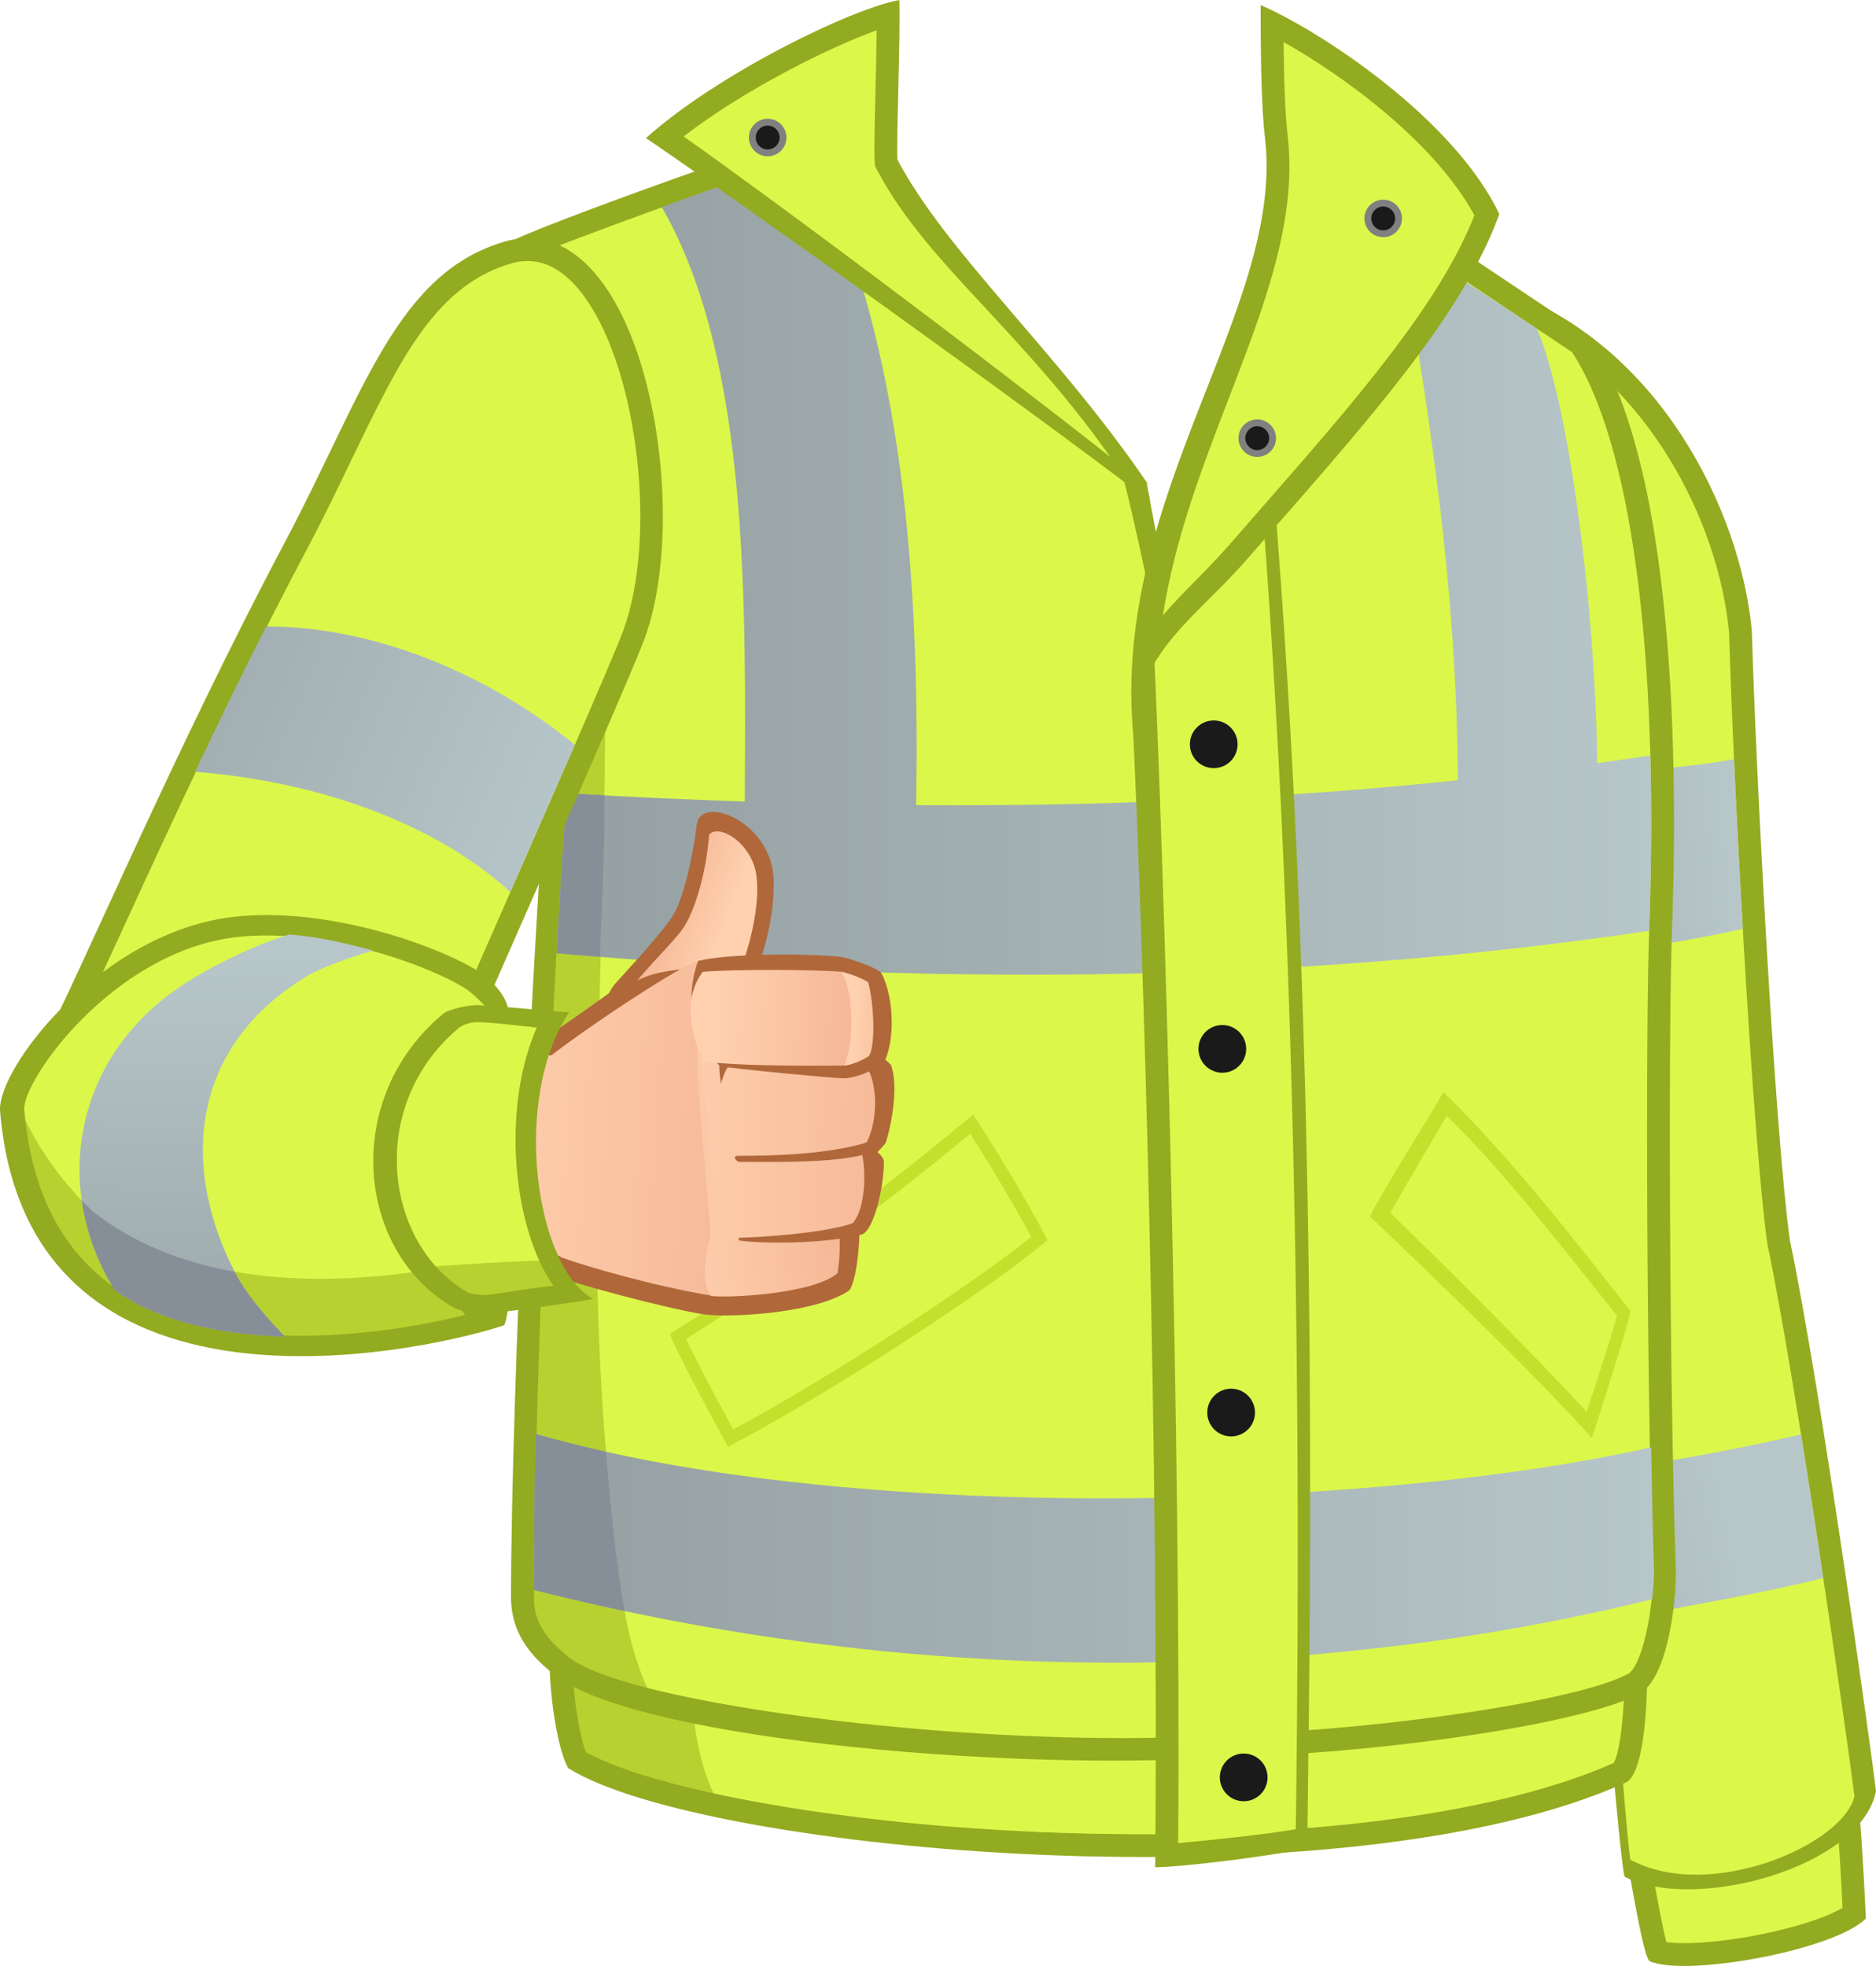 <?xml version="1.0" encoding="utf-8"?>
<!-- Generator: Adobe Illustrator 15.0.0, SVG Export Plug-In . SVG Version: 6.00 Build 0)  -->
<!DOCTYPE svg PUBLIC "-//W3C//DTD SVG 1.1//EN" "http://www.w3.org/Graphics/SVG/1.1/DTD/svg11.dtd">
<svg version="1.1" xmlns="http://www.w3.org/2000/svg" xmlns:xlink="http://www.w3.org/1999/xlink" x="0px" y="0px"
	 width="1195.828px" height="1253.212px" viewBox="0 0 1195.828 1253.212" enable-background="new 0 0 1195.828 1253.212"
	 xml:space="preserve">
<g id="Clothes">
	<g>
		<g>
			<g>
				<path fill="#93AB20" d="M1035.537,1176.932c4.846,25.843,11.711,68.232,15.746,73.078
					c21.803,10.499,117.49-6.458,138.082-27.051c-1.615-36.337-4.037-69.043-4.845-77.924
					C1160.294,1147.862,1051.685,1173.703,1035.537,1176.932z"/>
				<path fill="#DBF74A" d="M1073.468,1238.675c-5.162,0-8.781-0.304-11.25-0.664c-2.713-10.232-6.742-32.608-9.328-46.937
					c-0.18-0.991-0.354-1.973-0.533-2.949c5.396-1.216,11.967-2.714,19.48-4.424c29.215-6.655,74.111-16.881,99.438-21.728
					c0.959,13.373,2.201,32.854,3.225,54.159C1156.448,1227.146,1106.457,1238.675,1073.468,1238.675
					C1073.468,1238.675,1073.47,1238.675,1073.468,1238.675z"/>
				<path fill="#93AB20" d="M959.226,184.917c97.711,34.723,150.197,139.699,157.465,217.219
					c2.422,87.21,14.535,318.155,24.223,388.407c19.381,92.056,52.49,329.46,54.914,351.263
					c-9.689,48.451-115.475,77.521-160.291,54.507C1027.056,1162.397,966.494,320.577,959.226,184.917z"/>
				<path fill="#DBF74A" d="M1039.171,1185.411c-10.537-81.705-52.725-788.594-64.096-977.944
					c74.873,37.601,120.199,123.737,127.096,195.557c2.51,89.481,14.75,319.941,24.346,389.503l0.07,0.509l0.104,0.501
					c18.477,87.766,51.311,318.101,55.406,351.499C1175.029,1175.796,1090.042,1212.868,1039.171,1185.411z"/>
				<linearGradient id="SVGID_1_" gradientUnits="userSpaceOnUse" x1="838.636" y1="1019.576" x2="1101.067" y2="971.126">
					<stop  offset="0" style="stop-color:#949FA1"/>
					<stop  offset="1" style="stop-color:#B7C6C9"/>
				</linearGradient>
				<path fill="url(#SVGID_1_)" d="M1148.058,914.391c-42.225,9.777-84.881,17.618-127.656,23.256
					c2.273,34.224,4.455,66.359,6.494,95.543c44.863-9.152,90.896-16.151,135.332-27.311
					C1157.757,976.092,1152.904,944.572,1148.058,914.391z"/>
				<linearGradient id="SVGID_2_" gradientUnits="userSpaceOnUse" x1="862.096" y1="563.592" x2="1100.463" y2="541.849">
					<stop  offset="0" style="stop-color:#949FA1"/>
					<stop  offset="1" style="stop-color:#B7C6C9"/>
				</linearGradient>
				<path fill="url(#SVGID_2_)" d="M1105.323,483.958c-29.386,5.704-74.492,8.016-112.443,11.995
					c2.102,34.388,4.287,76.114,6.516,112.132c37.947-1.978,74.957-7.812,111.525-16.028
					C1108.616,552.05,1106.896,518.995,1105.323,483.958z"/>
			</g>
			<g>
				<g>
					<path fill="#93AB20" d="M350.494,1049.679c-1.435,17.778,3.049,61.746,11.689,77.405
						c85.538,54.004,495.644,90.496,674.794,8.875c13.404-8.448,13.83-69.186,12.445-86.13
						C967.491,1052.816,404.572,1049.135,350.494,1049.679z"/>
					<path fill="#B7D130" d="M744.287,1169.139c-170.801,1.742-322.877-25.394-370.828-52.259
						c-4.334-11.149-7.84-35.005-8.575-52.719c29.027-0.024,89.896,0.203,163.458,0.482c162.028,0.606,383.935,1.438,481.886,0.44
						c9.845-0.099,18.281-0.214,25.25-0.351c0.176,22.049-2.299,51.146-6.871,59.052
						C965.48,1151.82,864.679,1167.914,744.287,1169.139z"/>
					<path fill="#DBF74A" d="M1035.478,1064.732c-6.969,0.136-15.405,0.251-25.25,0.351c-97.951,0.999-319.857,0.167-481.886-0.44
						c-32.403-0.123-62.332-0.236-88.172-0.321c0.855,27.563,3.607,55.429,14.698,78.845
						c71.87,15.658,176.541,27.123,289.418,25.973c120.393-1.225,221.193-17.319,284.32-45.355
						C1033.179,1115.877,1035.654,1086.781,1035.478,1064.732z"/>
				</g>
				<path fill="#93AB20" d="M853.847,107.396c-15.746,70.858-52.981,175.159-95.688,188.956
					c9.084,103.563,15.656,196.912,16.959,310.081c2.771,241.825,1.18,504.06,2.422,513.57
					c98.887-1.495,235.615-21.479,268.898-41.182c18.393-13.001,22.236-64.63,21.802-77.521
					c-4.142-120.336-4.84-342.613-2.449-408.96c2.4-66.359,7.783-289.854-53.27-378.354
					C965.282,182.495,872.017,120.115,853.847,107.396z"/>
				<path fill="#DBF74A" d="M791.302,1105.142c-2.35-57.49-13.762-285.231-13.762-497.499c0-41.788-0.926-91.484-3.029-144.139
					c-3.393-84.686-10.695-87.411-13.119-151.002c61.365-30.686,86.398-127.586,101.168-181.539
					c32.539,22.061,97.25,65.343,139.512,93.522c37.654,57.378,55.574,190.888,49.195,367.329
					c-2.465,68.397-1.613,291.979,2.447,409.984c0.602,17.842-5.426,56.996-15.279,64.859
					C1009.083,1083.303,886.615,1102.13,791.302,1105.142z"/>
				<path fill="#93AB20" d="M322.108,155.846c13.324-9.69,196.106-73.643,204.702-75.097
					c19.54,26.647,131.32,160.382,204.548,229.703c26.844,142.052,53.445,249.147,60.715,808.745
					c-129.195,11.306-382.533-8.589-438.473-51.276c-6.766-6.239-27.858-20.592-27.858-49.662
					c0-128.461,14.939-436.052,22.208-515.994c42.258-90.075,27.913-174.484-20.996-296.757
					C323.319,196.424,316.353,159.692,322.108,155.846z"/>
				<path fill="#B7D130" d="M362.876,1056.708c-0.755-0.672-1.627-1.422-2.594-2.248c-7.481-6.39-20.005-17.084-20.005-36.202
					c0-126.754,13.448-424.101,20.592-504.688c39.23-85.795,35-174.91-20.419-313.461c-2.546-6.359-5.941-25.509-6.054-34.44
					c24.936-11.642,143.339-53.827,183.166-66.926c17.28,47.03,92.079,195.657,194.57,224.256
					c14.156,53.293,49.662,207.125,62.986,272.532c2.422,127.182,14.973,320.102,14.531,507.514
					C632.998,1114.351,406.031,1088.847,362.876,1056.708z"/>
				<path fill="#DBF74A" d="M775.119,595.531c-13.324-65.407-47.24-257.391-64.803-310.686
					c-80.754-82.367-158.07-153.223-192.754-186.102c-39.827,13.099-158.23,55.284-183.166,66.926
					c0.112,8.931,3.507,28.082,6.054,34.44c36.373,90.934,50.695,160.571,45.152,221.953c1.98,193.078-18.4,386.16,9.181,579.238
					c2.111,23.215,6.983,51.021,17.814,74.619c86.373,22.063,253.535,38.463,377.053,29.548
					C790.091,918.055,777.541,722.712,775.119,595.531z"/>
				<linearGradient id="SVGID_3_" gradientUnits="userSpaceOnUse" x1="354.812" y1="359.805" x2="1052.531" y2="359.805">
					<stop  offset="0" style="stop-color:#949FA1"/>
					<stop  offset="1" style="stop-color:#B7C6C9"/>
				</linearGradient>
				<path fill="url(#SVGID_3_)" d="M1051.982,481.571c-11.273,1.739-22.566,3.338-33.857,4.921
					c-1.041-99.244-18.354-231.155-38.492-276.98c-32.186-21.491-59.506-38.897-87.428-57.704
					c19.57,116.183,36.354,223.034,37.076,345.566c-114.619,12.016-229.951,16.622-345.322,15.862
					c2.934-165.25-12.957-303.054-66.453-414.95c-25.5,8.724-62.522,21.609-95.671,33.74
					c56.404,97.634,53.395,255.506,52.932,378.928c-36.861-1.255-73.705-2.936-110.504-5.084c-1.095,2.569-2.222,5.14-3.394,7.701
					c-1.854,20.901-3.7,50.766-6.057,94.073c230.057,20.2,465.402,20.081,696.402-14.292c0.02-0.494,0.035-1.06,0.053-1.537
					C1052.677,552.851,1052.896,515.991,1051.982,481.571z"/>
				<path fill="#868F98" d="M385.252,506.963c-7.541-0.402-13.455-0.652-20.989-1.093c-1.095,2.569-2.222,5.14-3.394,7.701
					c-1.854,20.901-3.7,50.766-6.057,94.073c9.184,0.807,18.391,1.524,27.592,2.264
					C383.579,576.453,385.606,541.495,385.252,506.963z"/>
				<path fill="#93AB20" d="M731.107,307.658c0.807,8.883,0,0,2.02,12.112C653.558,258.674,467.87,126.104,411.741,88.016
					C457.77,46.834,542.556,5.652,573.24,0c0.808,22.609-1.934,90.154-1.211,101.744
					C603.561,161.451,674.757,224.865,731.107,307.658z"/>
				<path fill="#DBF74A" d="M707.722,291.289c-81.976-64.652-211.568-161.734-271.965-204.3
					c38.342-29.599,91.982-56.483,123.054-67.679c-0.125,11.969-0.466,26.53-0.783,39.998c-0.543,23.157-0.86,37.641-0.504,43.342
					l0.194,3.118l1.459,2.763c16.628,31.488,41.127,57.875,69.496,88.431C653.224,223.405,680.714,253.011,707.722,291.289z"/>
				<linearGradient id="SVGID_4_" gradientUnits="userSpaceOnUse" x1="340.289" y1="987.001" x2="1054.337" y2="987.001">
					<stop  offset="0" style="stop-color:#949FA1"/>
					<stop  offset="1" style="stop-color:#B7C6C9"/>
				</linearGradient>
				<path fill="url(#SVGID_4_)" d="M1053.099,1019.469c0.742-6.854,1.371-14.279,1.213-19.077
					c-0.789-22.901-1.275-48.881-1.816-77.825c-176.439,39.973-509.131,49.662-711.007-8.476c-0.862,33.704-1.139,74.833-1.2,99.407
					C571.771,1072.234,821.244,1076.321,1053.099,1019.469z"/>
				<path fill="#868F98" d="M341.489,914.092c-0.862,33.704-1.139,74.833-1.2,99.407c19.435,4.932,38.182,9.269,57.852,13.425
					c-5.692-32.822-9.076-67.22-11.882-101.486C371.602,922.133,355.051,917.996,341.489,914.092z"/>
				<path fill="#93AB20" d="M721.822,456.237c14.535-55.717,89.631-150.194,89.631-150.194
					c29.07,351.263,24.225,690.414,21.803,872.101c-21.803,4.846-79.941,12.113-96.898,12.113
					C738.781,928.625,729.089,606.433,721.822,456.237z"/>
				<path fill="#DBF74A" d="M751.019,1174.876c1.931-261.113-9.086-627.934-15.873-769.51c20.592-18.17,43.74-56.492,69.85-77.521
					c25.043,329.354,23.334,662.339,20.992,838.187C806.816,1169.354,770.195,1173.226,751.019,1174.876z"/>
				<path fill="#93AB20" d="M722.394,468.35c-14.121-151.728,95.713-271.063,84.121-378.978
					c-2.936-23.157-2.936-66.013-2.936-86.143c38.379,16.658,123.166,72.387,152.131,133.224
					c-24.262,67.352-89.873,138.624-161.215,220.462C762.009,394.183,724.925,415.477,722.394,468.35z"/>
				<path fill="#DBF74A" d="M741.296,392.23c7.527-48.801,25.07-94.402,42.23-138.986c22.197-57.682,43.162-112.163,37.438-165.425
					c-1.973-15.59-2.578-40.472-2.764-60.995c39.328,21.954,97.176,64.94,121.651,110.48
					c-22.692,57.389-76.395,118.737-138.262,189.412c-5.963,6.809-11.984,13.69-18.051,20.648
					c-7.004,8.036-14.271,15.43-21.297,22.578C754.994,377.316,747.861,384.577,741.296,392.23z"/>
				<g>
					<path fill="#1A1A1A" d="M777.568,1132.866c-0.076,8.393,6.672,15.263,15.064,15.339c8.412,0.075,15.281-6.671,15.357-15.064
						c0.076-8.403-6.679-15.273-15.072-15.349C784.515,1117.716,777.652,1124.453,777.568,1132.866z"/>
					<path fill="#1A1A1A" d="M769.552,900.296c-0.076,8.393,6.672,15.263,15.064,15.348c8.405,0.076,15.285-6.671,15.35-15.075
						c0.074-8.402-6.662-15.273-15.066-15.348C776.498,885.146,769.636,891.893,769.552,900.296z"/>
					<path fill="#1A1A1A" d="M763.948,668.469c-0.084,8.4,6.664,15.27,15.067,15.351c8.394,0.073,15.264-6.672,15.34-15.072
						c0.074-8.401-6.662-15.275-15.066-15.345C770.896,653.323,764.017,660.07,763.948,668.469z"/>
					<path fill="#1A1A1A" d="M758.47,474.309c-0.074,8.405,6.674,15.275,15.066,15.353c8.404,0.074,15.281-6.673,15.35-15.072
						c0.074-8.398-6.672-15.27-15.064-15.347C765.427,459.166,758.546,465.911,758.47,474.309z"/>
				</g>
				<g>
					<path fill="#808080" d="M789.457,279.209c-0.061,6.605,5.248,12.008,11.854,12.07c6.599,0.06,12.002-5.247,12.061-11.852
						c0.064-6.604-5.236-12.008-11.844-12.069C794.923,267.3,789.515,272.605,789.457,279.209z"/>
					<path fill="#1A1A1A" d="M801.343,286.937c-4.191-0.04-7.58-3.488-7.543-7.688c0.035-4.161,3.453-7.542,7.613-7.542
						c4.271,0.038,7.656,3.486,7.617,7.688c-0.041,4.156-3.453,7.542-7.617,7.542H801.343z"/>
				</g>
				<g>
					<path fill="#808080" d="M869.75,139.125c-0.061,6.605,5.244,12.008,11.848,12.075c6.605,0.057,12.014-5.25,12.066-11.854
						c0.057-6.605-5.248-12.006-11.844-12.071C875.21,127.216,869.814,132.521,869.75,139.125z"/>
					<path fill="#1A1A1A" d="M881.63,146.854c-4.195-0.038-7.578-3.491-7.535-7.691c0.031-4.157,3.451-7.542,7.611-7.542
						c4.266,0.035,7.65,3.484,7.619,7.686c-0.043,4.162-3.457,7.547-7.619,7.547H881.63z"/>
				</g>
				<g>
					<path fill="#C3E02D" d="M427.059,850.253c4.115,12.335,37.013,71.972,37.013,71.972
						c59.628-30.853,164.495-98.702,203.561-131.597c-14.393-28.791-43.182-74.027-47.291-80.193
						C546.318,772.116,499.024,805.016,427.059,850.253z"/>
					<path fill="#DBF74A" d="M467.39,911.184c-10.723-19.625-24.306-45.163-30.068-57.672
						c63.91-40.333,111.255-73.019,181.125-130.82c8.895,14.023,27.047,43.338,38.833,65.792
						C616.708,821.174,524.92,880.487,467.39,911.184z"/>
				</g>
				<g>
					<path fill="#C3E02D" d="M1039.46,835.877c-2.756,13.036-24.734,80.755-24.734,80.755
						c-37.553-42.009-111.068-112.261-141.479-141.23c10.133-20.279,43.963-72.787,46.709-79.304
						C961.96,736.656,1004.697,791.697,1039.46,835.877z"/>
					<path fill="#DBF74A" d="M1011.304,899.924c-36.133-39.339-94.178-97.044-125.022-126.693
						c5.451-10.417,35.85-61.925,35.85-61.925c36.73,35.367,77.775,88.95,108.639,127.472
						C1027.539,850.457,1017.753,881.114,1011.304,899.924z"/>
				</g>
				<g>
					<path fill="#808080" d="M477.376,87.558c-0.063,6.605,5.24,12.011,11.847,12.069c6.604,0.06,12.011-5.249,12.07-11.85
						c0.06-6.606-5.243-12.011-11.847-12.067C482.837,75.644,477.436,80.952,477.376,87.558z"/>
					<path fill="#1A1A1A" d="M489.261,95.283c-4.196-0.04-7.58-3.483-7.54-7.688c0.033-4.156,3.449-7.541,7.613-7.541
						c4.265,0.041,7.65,3.484,7.613,7.683c-0.038,4.162-3.455,7.546-7.613,7.546H489.261z"/>
				</g>
			</g>
			<g>
				<path fill="#93AB20" d="M323.724,153.424c-71.06,19.38-91.805,97.36-142.121,192.187
					C110.276,480.036,47.153,629.446,28.984,662.149c32.878,6.574,224.083,50.874,245.885,58.141
					c14.535-35.126,123.952-280.606,136.064-313.311C442.427,320.981,408.511,132.833,323.724,153.424z"/>
				<path fill="#DBF74A" d="M266.5,702.829c-42.726-11.284-164.566-39.614-216.008-50.943c6.981-14.438,16.281-34.689,27.68-59.505
					c30.013-65.359,71.122-154.868,116.271-239.957c10.921-20.583,20.283-40,29.333-58.774
					c31.55-65.44,54.344-112.722,103.773-126.202c2.754-0.664,5.853-1.053,8.816-1.053c13.472,0,26.008,8.165,37.258,24.266
					c33.46,47.887,45.182,152.558,23.663,211.321c-7.241,19.551-51.536,120.256-87.129,201.174
					C291.706,645.104,275.264,682.481,266.5,702.829z"/>
				<linearGradient id="SVGID_5_" gradientUnits="userSpaceOnUse" x1="-6.947" y1="369.352" x2="362.072" y2="524.729">
					<stop  offset="0" style="stop-color:#949FA1"/>
					<stop  offset="1" style="stop-color:#B7C6C9"/>
				</linearGradient>
				<path fill="url(#SVGID_5_)" d="M169.642,399.309c-15.836,31.263-31.188,62.986-45.271,92.661
					c72.1,5.568,149.531,29.711,200.977,76.637c14.205-32.313,28.747-65.462,41.079-93.816
					C311.382,429.752,238.798,399.251,169.642,399.309z"/>
			</g>
		</g>
	</g>
</g>
<g id="Arm">
	<g>
		<path fill="#B0683A" d="M435.432,808.235c-9.523,0-40.015,2.964-69.851,4.369c-109.935,5.161-208.776,15.873-247.667,0.791
			c-28.752-11.149-49.554-28.868-61.126-39.69c-26.241-24.531-37.387-44.386-33.905-66.684
			c3.713-23.807,51.762-108.353,136.333-88.706c44.224,0.747,110.924,31.547,110.924,31.547s68.168,13.104,135.217,15.726
			C411.248,698.623,435.051,760.18,435.432,808.235z"/>
		<linearGradient id="SVGID_6_" gradientUnits="userSpaceOnUse" x1="228.862" y1="943.567" x2="219.195" y2="637.435">
			<stop  offset="6.030000e-006" style="stop-color:#F3B190"/>
			<stop  offset="1" style="stop-color:#FFD1AF"/>
		</linearGradient>
		<path fill="url(#SVGID_6_)" d="M128.23,803.861c-23.943-7.252-52.641-31.491-63.21-41.47
			c-23.27-21.933-30.951-37.229-28.072-53.779c2.158-12.403,35.209-92.702,118.55-94.464c40.324,0.8,107.638,44.046,108.176,44.349
			c0,0,46.419,13.408,131.891,17.431c4.13,24.684,12.277,77.904,13.989,121.854c-1.729,0.246-15.338-0.142-53.497,2.917
			C262.517,808.174,169.011,815.175,128.23,803.861z"/>
	</g>
	<g>
		<g>
			<path fill="#B0683A" d="M371.683,671.686c6.107-13.081,14.103-37.267,20.288-44.443c3.631-4.185,32.272-34.719,37.513-44.647
				c5.489-9.279,11.5-31.912,14.881-58.347c4.697-17.44,48.494,0.777,48.82,37.503c0.334,37.664-15.293,68.203-23.816,87.523
				C460.105,652.144,378.445,669.158,371.683,671.686z"/>
			
				<linearGradient id="SVGID_7_" gradientUnits="userSpaceOnUse" x1="347.625" y1="859.392" x2="396.469" y2="875.266" gradientTransform="matrix(0.999 0.053 -0.053 0.999 106.879 -289.611)">
				<stop  offset="6.030000e-006" style="stop-color:#F3B190"/>
				<stop  offset="1" style="stop-color:#FFD1AF"/>
			</linearGradient>
			<path fill="url(#SVGID_7_)" d="M388.006,655.779c4.182-10.878,11.672-21.842,15.735-27.646
				c2.076-2.954,11.503-13.653,17.601-20.059c6.593-6.945,12.11-13.454,13.887-16.025c7.553-10.916,14.882-35.269,16.797-60.027
				c6.207-7.337,27.668,5.482,30.225,26.648c2.317,19.253-4.685,47.028-12.919,66.362c0,0,15.247,0.748,15.86,5.108
				C483.089,630.708,410.933,650.174,388.006,655.779z"/>
		</g>
		<g>
			<path fill="#B0683A" d="M347.319,661.773c15.473-10.33,45.25-31.751,45.25-31.751s7.941-2.372,14.034-5.264
				c14.413-6.798,25.158-5.866,41.048-9.028c33.355,3.295,52.424-4.488,88.332,3.707c14.735,44.997,11.423,91.201,11.973,159.618
				c0.127,16.238-2.117,37.001-6.552,43.464c-20.631,14.292-72.509,17.416-91.68,15.485c-24.721-3.655-89.314-21.19-100.02-26.198
				C367.564,799.894,390.318,725.962,347.319,661.773z"/>
			<linearGradient id="SVGID_8_" gradientUnits="userSpaceOnUse" x1="532.904" y1="724.239" x2="292.375" y2="709.411">
				<stop  offset="6.030000e-006" style="stop-color:#F3B190"/>
				<stop  offset="1" style="stop-color:#FFD1AF"/>
			</linearGradient>
			<path fill="url(#SVGID_8_)" d="M454.486,826.092c-38.103-6.344-80.243-18.652-96.837-24.598
				c-15.087-14.288-30.17-94.474-6.356-128.605c19.665-15.566,86.41-60.724,95.472-60.648c33.936,2.917,62.76,4.484,95.247,11.878
				c5.233,49.907-5.208,167.993-20.091,193.376C515.437,821.296,482.13,824.956,454.486,826.092z"/>
			
				<linearGradient id="SVGID_9_" gradientUnits="userSpaceOnUse" x1="503.53" y1="972.611" x2="359.177" y2="1000.108" gradientTransform="matrix(0.999 0.053 -0.053 0.999 106.879 -289.611)">
				<stop  offset="6.030000e-006" style="stop-color:#F3B190"/>
				<stop  offset="1" style="stop-color:#FFD1AF"/>
			</linearGradient>
			<path fill="url(#SVGID_9_)" d="M542.012,624.118c-32.487-7.394-48.792-6.467-82.721-9.383c-0.175,0-12.5,4.9-12.688,4.914
				c-5.998,55.719,1.535,98.496,6.297,167.155c-3.174,13.09-6.351,29.772,0.396,39.288c9.329,1.435,64.949-0.965,80.613-14.533
				c1.261-8.715,1.537-13.483,1.331-25.252C534.595,749.666,547.006,671.691,542.012,624.118z"/>
			<path fill="#B0683A" d="M462.884,669.158c5.367,2.178,72.843-5.208,83.464-4.351c5.541,1.719,18.082,9.671,21.651,14.226
				c4.372,11.703,1.389,33.943-3.375,49.419c-2.027,2.774-5.356,5.96-5.356,5.96s4.355,3.209,4.166,6.542
				c-0.106,16.251-6.289,42.408-13.69,45.849c-25.751,6.646-65.953,5.879-78.387,3.972
				C466.395,782.046,463.461,684.478,462.884,669.158z"/>
			
				<linearGradient id="SVGID_10_" gradientUnits="userSpaceOnUse" x1="566.788" y1="997.552" x2="361.141" y2="1001.584" gradientTransform="matrix(0.999 0.053 -0.053 0.999 106.879 -289.611)">
				<stop  offset="6.030000e-006" style="stop-color:#F3B190"/>
				<stop  offset="1" style="stop-color:#FFD1AF"/>
			</linearGradient>
			<path fill="url(#SVGID_10_)" d="M455.287,788.788c0.791-22.231-1.892-36.376-2.386-51.602
				c-1.437-20.792-3.97-42.071-7.142-64.297c7.496,0.388,17.099,5.344,17.099,5.344s41.386,0.971,60.691,1.804
				c5.655,2.594,25.562-0.028,29.711,1.373c5.975,11.059,6.408,32.362-0.736,46.645c-4.682,2.419-15.274,4.81-15.274,4.81
				s6.147,2.22,12.361,3.186c2.497,11.589,2.014,34.464-6.02,43.61C524.384,786.96,466.482,790.321,455.287,788.788z"/>
			<path fill="#B0683A" d="M469.964,736.793c-3.171,0.393-0.894,2.982,0.895,3.863c23.812,0,59.536,0.899,81.282-4.966
				c1.218-2.32,3.143-5.889,4.066-8.394C528.607,735.898,494.969,736.793,469.964,736.793z"/>
			<path fill="#B0683A" d="M466.986,677.33c-1.55-0.398-6.706-3.527-7.956-3.589c-0.972,4.707-0.497,10.23,0.516,17.204
				C461.332,684.397,463.713,679.033,466.986,677.33z"/>
			<path fill="#B0683A" d="M444.959,612.567c19.052-4.961,73.822-4.961,92.486-2.386c12.297,3.371,22.117,7.542,24.202,9.923
				c6.328,10.443,10.418,38.397,2.083,56.865c-8.337,6.534-19.021,10.411-26.196,10.411c-6.104,0-68.89-5.975-78.668-7.759
				C451.18,671.265,432.501,647.95,444.959,612.567z"/>
			<linearGradient id="SVGID_11_" gradientUnits="userSpaceOnUse" x1="566.891" y1="651.215" x2="455.437" y2="647.057">
				<stop  offset="6.030000e-006" style="stop-color:#F3B190"/>
				<stop  offset="1" style="stop-color:#FFD1AF"/>
			</linearGradient>
			<path fill="url(#SVGID_11_)" d="M538.631,679.242c0,0-70.156,0.985-90.099-2.878c-7.879-15.097-13.775-39.354-0.599-56.856
				c19.452-1.785,72.971-1.453,88.048-0.071c6.744,2.191,11.08,3.934,17.332,6.613c3.543,12.375,4.982,39.852,0.594,47.038
				C548.549,676.671,538.631,679.242,538.631,679.242z"/>
			<linearGradient id="SVGID_12_" gradientUnits="userSpaceOnUse" x1="577.634" y1="651.627" x2="545.245" y2="649.741">
				<stop  offset="6.030000e-006" style="stop-color:#F3B190"/>
				<stop  offset="1" style="stop-color:#FFD1AF"/>
			</linearGradient>
			<path fill="url(#SVGID_12_)" d="M553.314,626.05c-6.343-3.968-16.848-6.703-17.061-6.741c7.738,11.111,8.531,44.06,1.983,59.933
				c4.289-0.407,10.313-2.57,15.672-6.154C558.296,665.901,556.857,638.424,553.314,626.05z"/>
		</g>
	</g>
</g>
<g id="Capa_4">
	<g>
		<g>
			<path fill="#93AB20" d="M0.055,708.348C-2.198,681.232,64.606,594.279,148.521,584.5c57.828-6.737,125.662,16.441,154.91,33.678
				c13.194,7.771,22.475,22.188,19.889,27.621c-51.636,33.676,13.93,156.856-1.819,198.889
				C287.938,856.639,18.133,925.621,0.055,708.348z"/>
			<path fill="#B7D130" d="M192.114,851.459c-109.237,0-168.653-48.456-176.606-144.021
				c-1.519-18.303,56.43-100.857,135.138-110.025c6.108-0.712,12.6-1.071,19.302-1.071c50.569,0,103.263,19.943,124.598,32.512
				c5.354,3.156,8.933,6.374,11.029,8.729c-26.487,22.78-33.843,61.417-35.847,83.6c-3.406,37.712,3.958,85.273,26.716,117.017
				C273.06,844.093,234.069,851.459,192.114,851.459z"/>
			<path fill="#DBF74A" d="M280.877,808.328c-10.433-27.775-13.602-59.999-11.151-87.144c2.004-22.183,12.571-57.45,39.058-80.231
				c-2.096-2.355-8.885-8.941-14.239-12.098c-21.334-12.569-74.028-32.512-124.598-32.512c-6.703,0-13.194,0.359-19.302,1.071
				c-78.708,9.168-136.657,91.722-135.138,110.025c0.187,2.25,0.434,4.453,0.68,6.653c10.59,21.67,25.37,41.629,43.252,58.355
				C119.239,819.168,203.763,821.285,280.877,808.328z"/>
			<linearGradient id="SVGID_13_" gradientUnits="userSpaceOnUse" x1="135.411" y1="931.263" x2="146.359" y2="609.397">
				<stop  offset="0" style="stop-color:#949FA1"/>
				<stop  offset="1" style="stop-color:#B7C6C9"/>
			</linearGradient>
			<path fill="url(#SVGID_13_)" d="M121.405,624.696c-75.704,46.334-88.677,133.351-48.193,197.719
				c26.664,18.995,63.591,28.116,108.441,29.695c-11.074-11.403-22.249-24.408-29.263-36.21
				c-36.146-65.186-36.146-147.746,46.472-195.551c11.897-5.839,26.22-10.568,38.727-14.487
				c-16.338-4.389-35.298-8.969-53.359-10.136C163.003,602.446,141.361,612.484,121.405,624.696z"/>
			<path fill="#868F98" d="M52.108,765.169c2.827,19.923,9.912,39.452,21.104,57.246c26.664,18.995,63.591,28.116,108.441,29.695
				c-11.074-11.403-22.249-24.408-29.263-36.21c-0.965-1.748-1.894-3.505-2.813-5.271c-32.986-5.836-63.938-17.711-90.138-38.183
				C56.926,770.093,54.5,767.649,52.108,765.169z"/>
		</g>
		<g>
			<path fill="#93AB20" d="M378.229,828.091c-36.794-19.619-52.422-127.236-15.415-182.828c-11.834-0.655-41.314-3.68-55.083-4.335
				c-6.884-1.146-21.73,2.372-25.171,5.231c-65.245,54.196-55.513,152.405,6.975,187.502c3.136,1.769,10.023,3.16,17.766,3.814
				C323.655,836.498,366.614,830.053,378.229,828.091z"/>
			<path fill="#B7D130" d="M307.601,825.645c-5.232-0.525-8.258-1.306-9.166-1.622c-24.356-13.83-41.057-40.665-44.707-71.874
				c-4.363-37.296,10.374-73.636,39.441-97.377c2.232-0.933,8.077-2.296,11.394-2.296c8.455,1.342,21.426,1.782,33.972,2.21
				c0.472,0.015,0.944,0.033,1.42,0.046c-22.74,51.645-13.646,127.016,12.838,164.881
				C336.475,821.141,317.985,824.982,307.601,825.645z"/>
			<path fill="#DBF74A" d="M342.157,655.074c-0.467-0.02-26.945-3.293-36.143-3.435c-5.006-0.343-9.683,0.984-12.844,3.133
				c-29.067,23.741-43.805,60.082-39.441,97.377c2.489,21.298,11.07,40.555,24,55.032c21.821-1.481,43.908-2.881,65.957-3.615
				C325.193,762.525,322.645,699.401,342.157,655.074z"/>
		</g>
	</g>
</g>
</svg>
